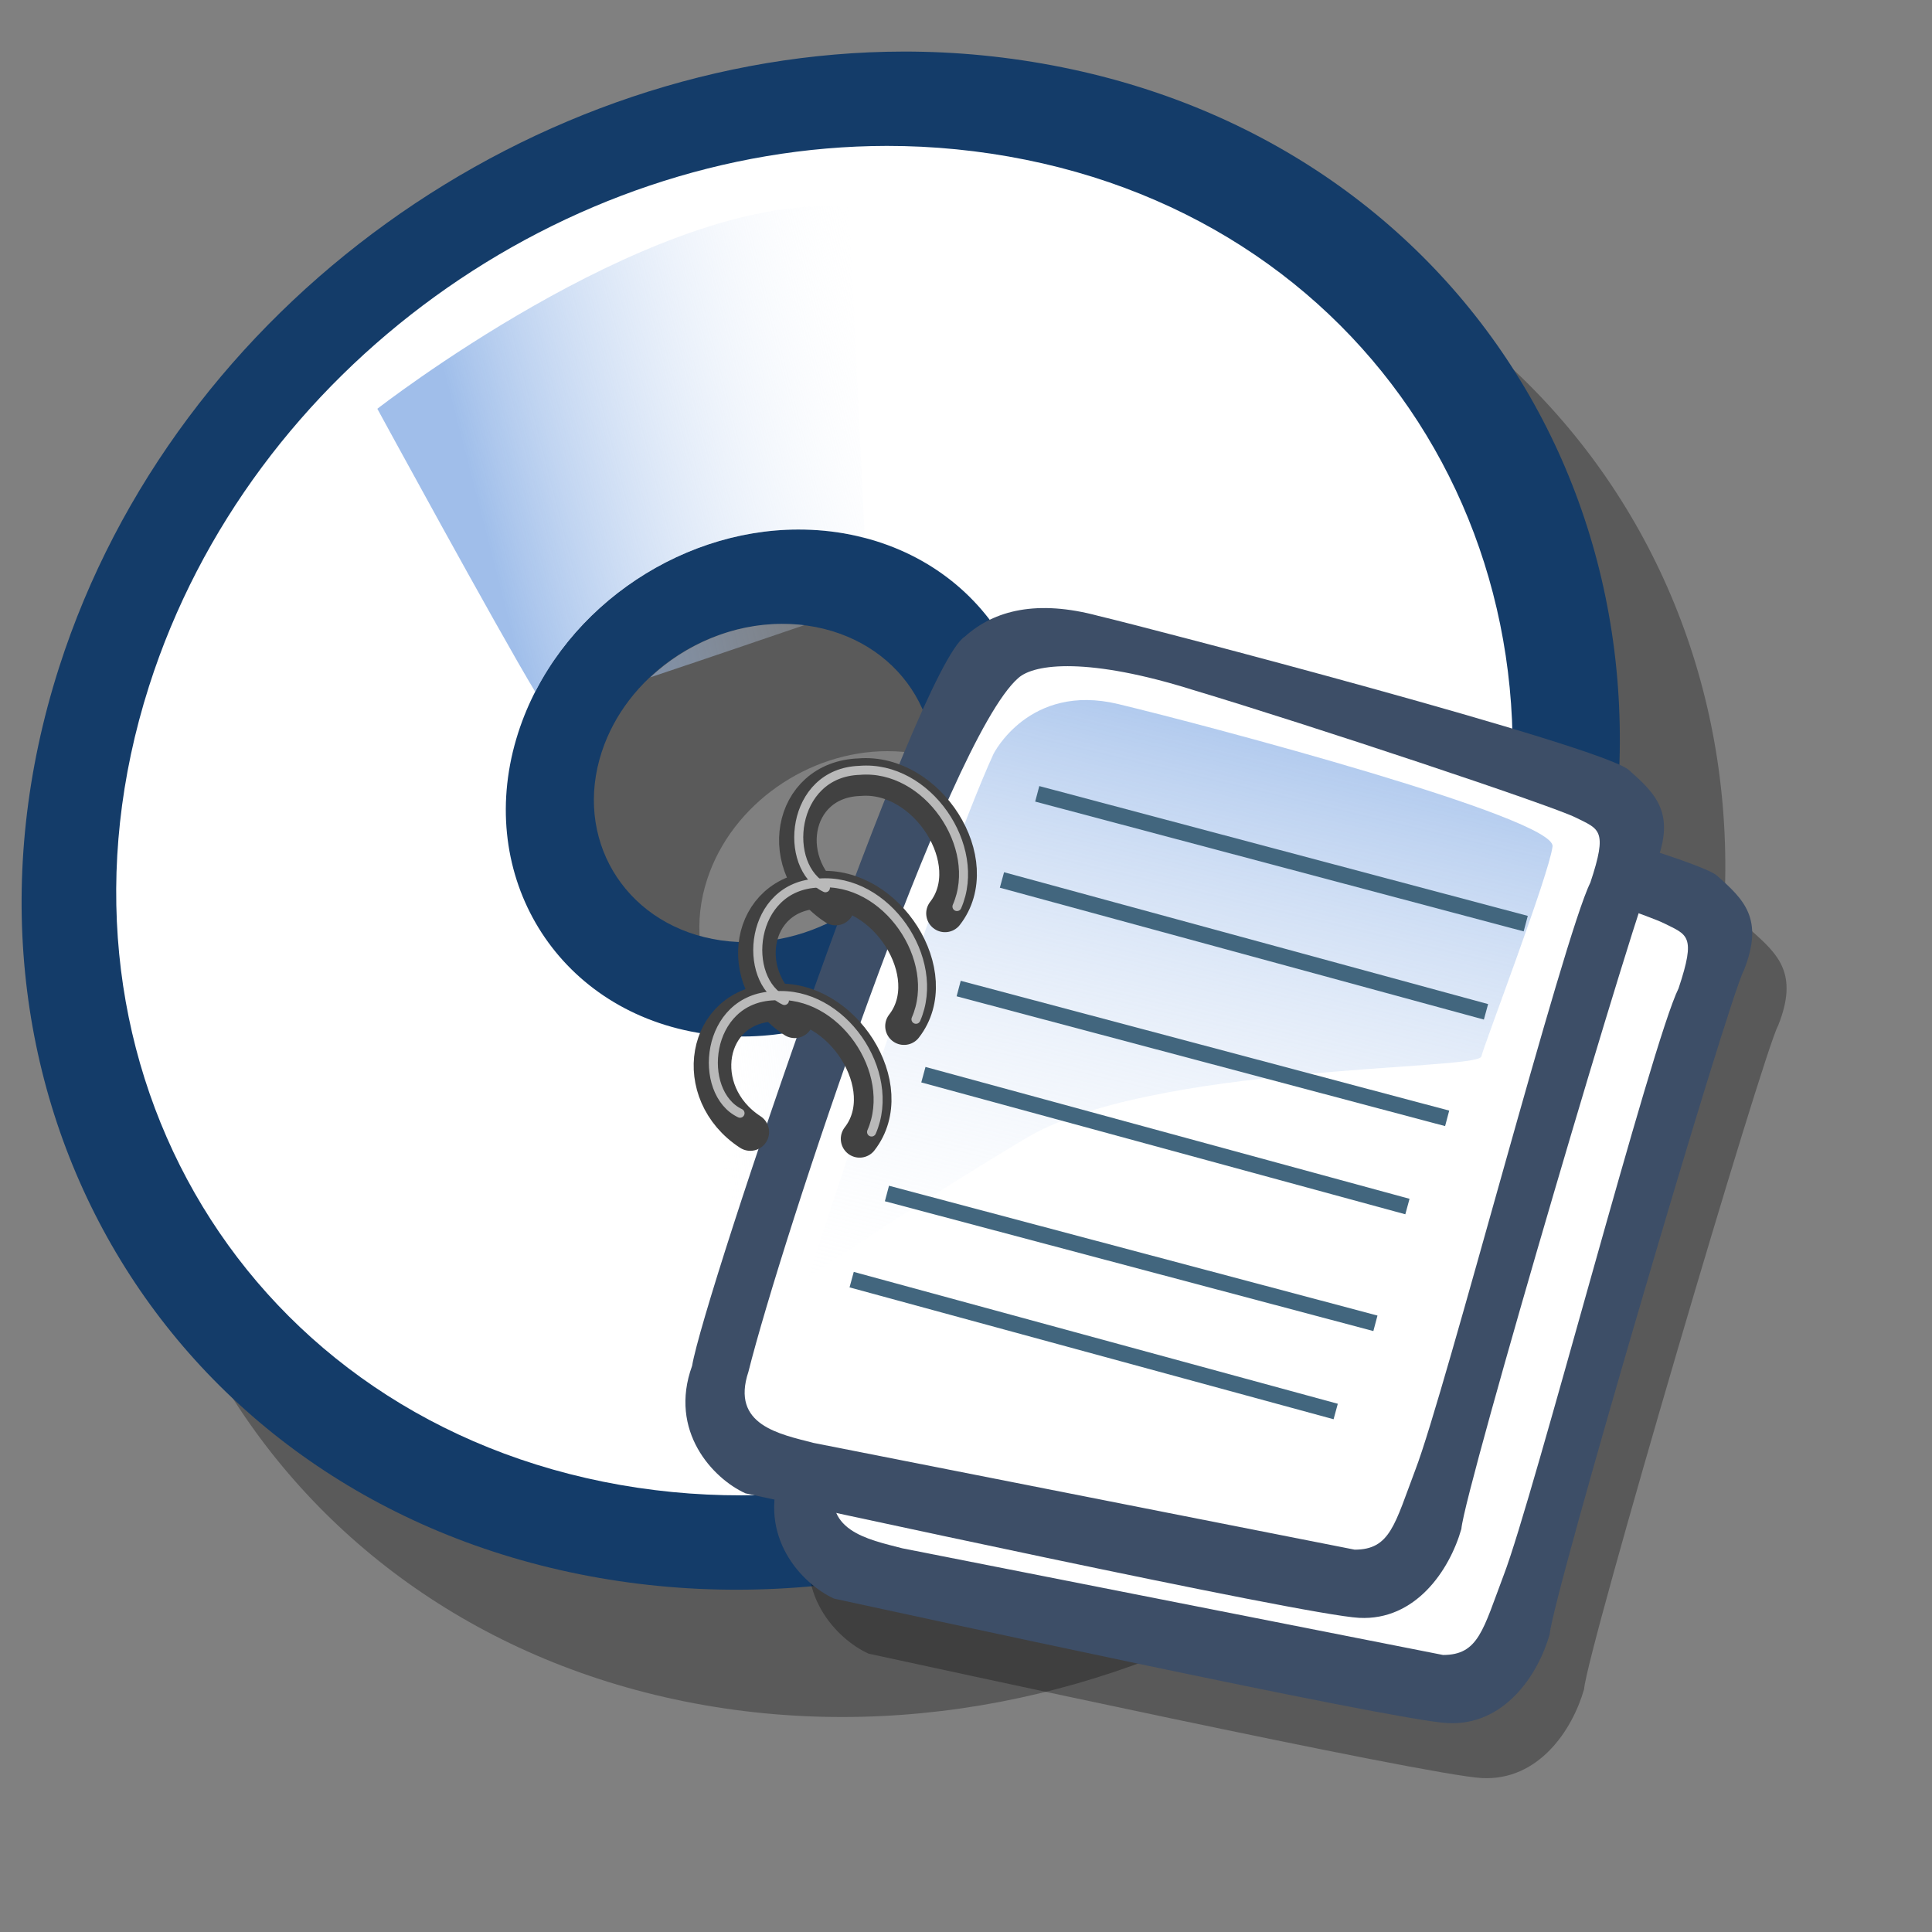 <?xml version="1.0" encoding="UTF-8" standalone="no"?>
<!-- Created with Sodipodi ("http://www.sodipodi.com/") -->
<svg
   xmlns:dc="http://purl.org/dc/elements/1.1/"
   xmlns:cc="http://creativecommons.org/ns#"
   xmlns:rdf="http://www.w3.org/1999/02/22-rdf-syntax-ns#"
   xmlns:svg="http://www.w3.org/2000/svg"
   xmlns="http://www.w3.org/2000/svg"
   xmlns:xlink="http://www.w3.org/1999/xlink"
   xmlns:sodipodi="http://sodipodi.sourceforge.net/DTD/sodipodi-0.dtd"
   xmlns:inkscape="http://www.inkscape.org/namespaces/inkscape"
   id="svg548"
   sodipodi:version="0.32"
   width="72pt"
   height="72pt"
   sodipodi:docname="media-optical-data-new.svg"
   inkscape:version="0.46+devel"
   inkscape:output_extension="org.inkscape.output.svg.inkscape">
  <rect width="100%" height="100%" fill="#808080" stroke="none"/>
  <defs
     id="defs550">
    <linearGradient
       id="linearGradient558">
      <stop
         style="stop-color:#7fa8e3;stop-opacity:0.741;"
         offset="0"
         id="stop559" />
      <stop
         style="stop-color:#ffffff;stop-opacity:0;"
         offset="1"
         id="stop560" />
    </linearGradient>
    <linearGradient
       xlink:href="#linearGradient558"
       id="linearGradient563"
       x1="23.953"
       y1="24.209"
       x2="45.701"
       y2="18.417"
       gradientUnits="userSpaceOnUse"
       gradientTransform="scale(0.986,1.014)"
       spreadMethod="pad" />
    <linearGradient
       inkscape:collect="always"
       xlink:href="#linearGradient558"
       id="linearGradient4204"
       gradientUnits="userSpaceOnUse"
       gradientTransform="scale(0.767,1.305)"
       spreadMethod="pad"
       x1="73.014"
       y1="38.801"
       x2="46.298"
       y2="43.815" />
    <linearGradient
       id="linearGradient612">
      <stop
         id="stop613"
         offset="0"
         style="stop-color:#7fa8e3;stop-opacity:0.741;" />
      <stop
         id="stop614"
         offset="1"
         style="stop-color:#ffffff;stop-opacity:0;" />
    </linearGradient>
    <linearGradient
       inkscape:collect="always"
       xlink:href="#linearGradient612"
       id="linearGradient2676"
       gradientUnits="userSpaceOnUse"
       spreadMethod="pad"
       x1="50.644"
       y1="5.368"
       x2="35.752"
       y2="68.044" />
  </defs>
  <sodipodi:namedview
     id="base"
     showgrid="false"
     inkscape:zoom="2.7666667"
     inkscape:cx="9.336149"
     inkscape:cy="32.630141"
     inkscape:window-width="687"
     inkscape:window-height="724"
     inkscape:window-x="50"
     inkscape:window-y="1"
     inkscape:current-layer="svg548" />
  <path
     id="path2421"
     d="M 50.147,8.888 C 31.79,8.911 13.973,21.4 8.178,39.482 C 1.557,60.146 13.134,80.34 34.022,84.544 C 54.91,88.748 77.244,75.396 83.866,54.732 C 90.488,34.067 78.91,13.873 58.022,9.669 C 55.411,9.144 52.77,8.884 50.147,8.888 z M 44.085,37.325 C 44.643,37.325 45.216,37.373 45.772,37.482 C 50.22,38.35 52.682,42.524 51.272,46.794 C 49.862,51.064 45.095,53.85 40.647,52.982 C 36.199,52.113 33.737,47.939 35.147,43.669 C 36.381,39.933 40.175,37.33 44.085,37.325 z"
     style="font-size:12px;fill:#000000;fill-opacity:0.294;fill-rule:evenodd;stroke-width:1pt" />
  <path
     style="font-size:12;fill:#143c69;fill-rule:evenodd;stroke-width:1pt;"
     d="M 44.906 2.562 C 26.549 2.586 8.732 15.075 2.938 33.156 C -3.684 53.82 7.893 74.015 28.781 78.219 C 49.669 82.422 72.003 69.07 78.625 48.406 C 85.247 27.742 73.669 7.547 52.781 3.344 C 50.17 2.818 47.529 2.559 44.906 2.562 z M 38.844 31 C 39.402 30.999 39.975 31.048 40.531 31.156 C 44.979 32.025 47.441 36.198 46.031 40.469 C 44.621 44.739 39.854 47.525 35.406 46.656 C 30.958 45.788 28.496 41.614 29.906 37.344 C 31.14 33.607 34.934 31.005 38.844 31 z "
     id="path613" />
  <path
     style="font-size:12;fill:#ffffff;fill-rule:evenodd;stroke-width:1pt;"
     d="M 44.062 7.25 C 28.017 7.271 12.471 18.231 7.406 34.094 C 1.618 52.223 11.711 69.937 29.969 73.625 C 48.227 77.313 67.743 65.598 73.531 47.469 C 79.319 29.34 69.227 11.625 50.969 7.938 C 48.687 7.477 46.355 7.247 44.062 7.25 z M 39.656 26.312 C 40.524 26.311 41.386 26.389 42.25 26.562 C 49.164 27.947 53.004 34.601 50.812 41.406 C 48.621 48.212 41.227 52.634 34.312 51.25 C 27.398 49.866 23.558 43.212 25.75 36.406 C 27.668 30.452 33.58 26.32 39.656 26.312 z "
     id="path612" />
  <path
     style="fill:url(#linearGradient563);fill-rule:evenodd;stroke:none;stroke-opacity:1;stroke-width:1pt;stroke-linejoin:miter;stroke-linecap:butt;fill-opacity:1"
     d="M 41.281 10.25 C 31.933 10.039 18.75 20.312 18.75 20.312 C 18.75 20.312 24.672 31.188 26.594 34.375 C 29.068 29.527 34.294 26.319 39.656 26.312 C 40.524 26.311 41.386 26.389 42.25 26.562 C 42.499 26.612 42.728 26.687 42.969 26.75 L 42.188 10.312 C 41.895 10.283 41.583 10.257 41.281 10.25 z M 38.844 31 C 36.424 31.003 34.064 32.01 32.312 33.656 C 35.514 32.587 37.78 31.805 39.969 31.062 C 39.593 31.016 39.216 31 38.844 31 z "
     id="path562" />
  <path
     style="fill:url(#linearGradient4204);fill-rule:evenodd;stroke:none;stroke-opacity:1;stroke-width:1pt;stroke-linejoin:miter;stroke-linecap:butt;fill-opacity:1"
     d="M 48.656 45.5 C 45.376 49.863 39.707 52.33 34.312 51.25 C 34 51.187 33.706 51.115 33.406 51.031 L 28.875 73.375 C 29.239 73.461 29.598 73.55 29.969 73.625 C 35.513 74.745 41.175 74.438 46.531 72.969 C 49.73 71.925 53.619 70.158 58.594 67.312 C 58.979 67.047 59.374 66.779 59.75 66.5 C 59.755 66.493 59.745 66.476 59.75 66.469 C 61.92 63.291 53.692 51.935 48.656 45.5 z "
     id="path557" />
  <g
     id="g2655"
     transform="matrix(0.668,0,0,0.668,33.487,29.515)">
    <path
       sodipodi:nodetypes="ccccccccc"
       id="path794"
       d="m 14.476,78.823 c -2.424,-1.102 -5.73,-4.628 -3.967,-9.477 0.881,-5.289 16.75,-52.012 20.276,-54.216 2.204,-1.983 5.4,-2.755 9.918,-1.543 3.747,0.882 37.466,9.697 39.45,11.46 1.984,1.763 3.526,3.196 1.984,7.052 -1.102,1.983 -14.215,46.502 -14.435,49.367 -0.882,3.085 -3.416,6.832 -7.603,6.612 C 55.909,87.859 17.561,79.484 14.476,78.823 z"
       style="fill:#000000;fill-opacity:0.301;fill-rule:evenodd;stroke:none" />
    <path
       style="fill:#3d4e67;fill-opacity:1;fill-rule:evenodd;stroke:none"
       d="m 11.92,74.734 c -2.424,-1.102 -5.73,-4.628 -3.967,-9.477 0.882,-5.289 16.75,-52.012 20.276,-54.216 2.204,-1.983 5.4,-2.755 9.918,-1.543 3.747,0.882 37.466,9.697 39.45,11.46 1.984,1.763 3.526,3.196 1.984,7.052 -1.102,1.983 -14.215,46.502 -14.435,49.367 -0.882,3.085 -3.416,6.832 -7.603,6.612 -4.187,-0.22 -42.535,-8.595 -45.621,-9.256 z"
       id="path609"
       sodipodi:nodetypes="ccccccccc" />
    <path
       style="fill:#ffffff;fill-opacity:1;fill-rule:evenodd;stroke:none"
       d="m 16.989,70.987 c -2.534,-0.661 -6.171,-1.322 -4.849,-5.289 2.424,-9.697 14.766,-46.943 20.055,-51.571 1.212,-1.102 5.289,-1.543 13.003,0.882 8.816,2.645 26.667,8.595 28.43,9.477 1.763,0.882 2.424,0.882 1.102,4.849 -1.983,3.967 -10.799,37.907 -13.003,43.637 -1.543,4.077 -1.873,5.95 -4.518,5.95"
       id="path608"
       sodipodi:nodetypes="cccccccs" />
    <g
       transform="matrix(0.895,0,0,0.895,-0.164,-0.127)"
       id="g629">
      <path
         transform="matrix(1.115,0,0,1.115,-8.162,-8.461)"
         sodipodi:nodetypes="ccccccccc"
         id="path630"
         d="M 12.816,74.753 C 10.386,73.648 7.071,70.113 8.839,65.251 9.723,59.948 25.633,13.102 29.168,10.892 31.378,8.904 34.582,8.13 39.112,9.346 c 3.756,0.884 37.565,9.723 39.554,11.49 1.989,1.768 3.536,3.204 1.989,7.071 -1.105,1.989 -14.253,46.625 -14.474,49.498 -0.884,3.094 -3.425,6.85 -7.623,6.629 -4.198,-0.221 -42.647,-8.618 -45.741,-9.281 z"
         style="fill:#3d4e67;fill-opacity:1;fill-rule:evenodd;stroke:none" />
      <path
         transform="matrix(1.115,0,0,1.115,-8.162,-8.461)"
         sodipodi:nodetypes="cccccccs"
         id="path631"
         d="M 17.899,70.996 C 15.358,70.334 11.711,69.671 13.037,65.693 15.468,55.971 27.842,18.626 33.146,13.986 c 1.215,-1.105 5.303,-1.547 13.037,0.884 8.839,2.652 26.738,8.618 28.505,9.502 1.768,0.884 2.431,0.884 1.105,4.861 -1.989,3.978 -10.828,38.007 -13.037,43.752 -1.547,4.088 -1.878,5.966 -4.53,5.966"
         style="fill:#ffffff;fill-opacity:1;fill-rule:evenodd;stroke:none" />
      <path
         transform="matrix(0.947,0,0,0.947,-0.481,0.41)"
         id="path632"
         d="m 28.75,13.75 c 0,0 3.125,-6.25 10.938,-4.375 C 47.5,11.25 78.125,19.375 77.812,21.875 77.5,24.375 71.875,39.062 71.562,40.312 71.25,41.562 42.5,40.938 31.562,47.5 20.625,54.062 12.5,59.688 12.5,59.688 c 0,0 11.25,-35 16.25,-45.938 z"
         style="fill:url(#linearGradient2676);fill-opacity:1;fill-rule:evenodd;stroke:none" />
      <path
         transform="translate(1.136,0.852)"
         id="path633"
         d="M 29.243,15.899 69.842,26.688"
         style="fill:none;stroke:#42667e;stroke-width:1pt;stroke-linecap:butt;stroke-linejoin:miter;stroke-opacity:1" />
      <path
         transform="matrix(1,-0.017,0.017,1,-0.705,5.077)"
         id="path634"
         d="M 27.823,19.306 67.855,30.946"
         style="fill:none;stroke:#42667e;stroke-width:1pt;stroke-linecap:butt;stroke-linejoin:miter;stroke-opacity:1" />
      <path
         transform="translate(-5.394,17.035)"
         id="path635"
         d="M 29.243,15.899 69.842,26.688"
         style="fill:none;stroke:#42667e;stroke-width:1pt;stroke-linecap:butt;stroke-linejoin:miter;stroke-opacity:1" />
      <path
         transform="translate(-11.356,34.069)"
         id="path637"
         d="M 29.243,15.899 69.842,26.688"
         style="fill:none;stroke:#42667e;stroke-width:1pt;stroke-linecap:butt;stroke-linejoin:miter;stroke-opacity:1" />
      <path
         transform="matrix(1,-0.017,0.017,1,-13.197,38.295)"
         id="path638"
         d="M 27.823,19.306 67.855,30.946"
         style="fill:none;stroke:#42667e;stroke-width:1pt;stroke-linecap:butt;stroke-linejoin:miter;stroke-opacity:1" />
      <path
         transform="matrix(1,-0.017,0.017,1,-7.235,21.26)"
         id="path639"
         d="M 27.823,19.306 67.855,30.946"
         style="fill:none;stroke:#42667e;stroke-width:1pt;stroke-linecap:butt;stroke-linejoin:miter;stroke-opacity:1" />
      <path
         sodipodi:nodetypes="csc"
         id="path640"
         d="M 6.53,44.858 C 1.514,41.593 2.739,34.297 8.517,34.105 14.146,33.634 18.927,41.167 15.615,45.426"
         style="fill:none;stroke:#414141;stroke-width:3.125;stroke-linecap:round;stroke-linejoin:round;stroke-opacity:1;stroke-dasharray:none" />
      <path
         transform="translate(3.691,-9.369)"
         sodipodi:nodetypes="csc"
         id="path641"
         d="M 6.53,44.858 C 1.514,41.593 2.739,34.297 8.517,34.105 14.146,33.634 18.927,41.167 15.615,45.426"
         style="fill:none;stroke:#414141;stroke-width:3.125;stroke-linecap:round;stroke-linejoin:round;stroke-opacity:1;stroke-dasharray:none" />
      <path
         transform="translate(7.098,-18.738)"
         sodipodi:nodetypes="csc"
         id="path642"
         d="M 6.53,44.858 C 1.514,41.593 2.739,34.297 8.517,34.105 14.146,33.634 18.927,41.167 15.615,45.426"
         style="fill:none;stroke:#414141;stroke-width:3.125;stroke-linecap:round;stroke-linejoin:round;stroke-opacity:1;stroke-dasharray:none" />
      <path
         transform="translate(7.098,-19.306)"
         sodipodi:nodetypes="csc"
         id="path643"
         d="M 5.678,43.864 C 2.082,42.161 2.739,34.297 8.517,34.105 14.146,33.634 18.785,40.457 16.609,45.426"
         style="fill:none;stroke:#b9b9b9;stroke-width:0.75;stroke-linecap:round;stroke-linejoin:round;stroke-opacity:1;stroke-dasharray:none" />
      <path
         transform="translate(3.691,-9.937)"
         sodipodi:nodetypes="csc"
         id="path644"
         d="M 5.678,43.864 C 2.082,42.161 2.739,34.297 8.517,34.105 14.146,33.634 18.785,40.457 16.609,45.426"
         style="fill:none;stroke:#b9b9b9;stroke-width:0.75;stroke-linecap:round;stroke-linejoin:round;stroke-opacity:1;stroke-dasharray:none" />
      <path
         transform="translate(0,-0.568)"
         sodipodi:nodetypes="csc"
         id="path645"
         d="M 5.678,43.864 C 2.082,42.161 2.739,34.297 8.517,34.105 14.146,33.634 18.785,40.457 16.609,45.426"
         style="fill:none;stroke:#b9b9b9;stroke-width:0.75;stroke-linecap:round;stroke-linejoin:round;stroke-opacity:1;stroke-dasharray:none" />
    </g>
  </g>
</svg>
